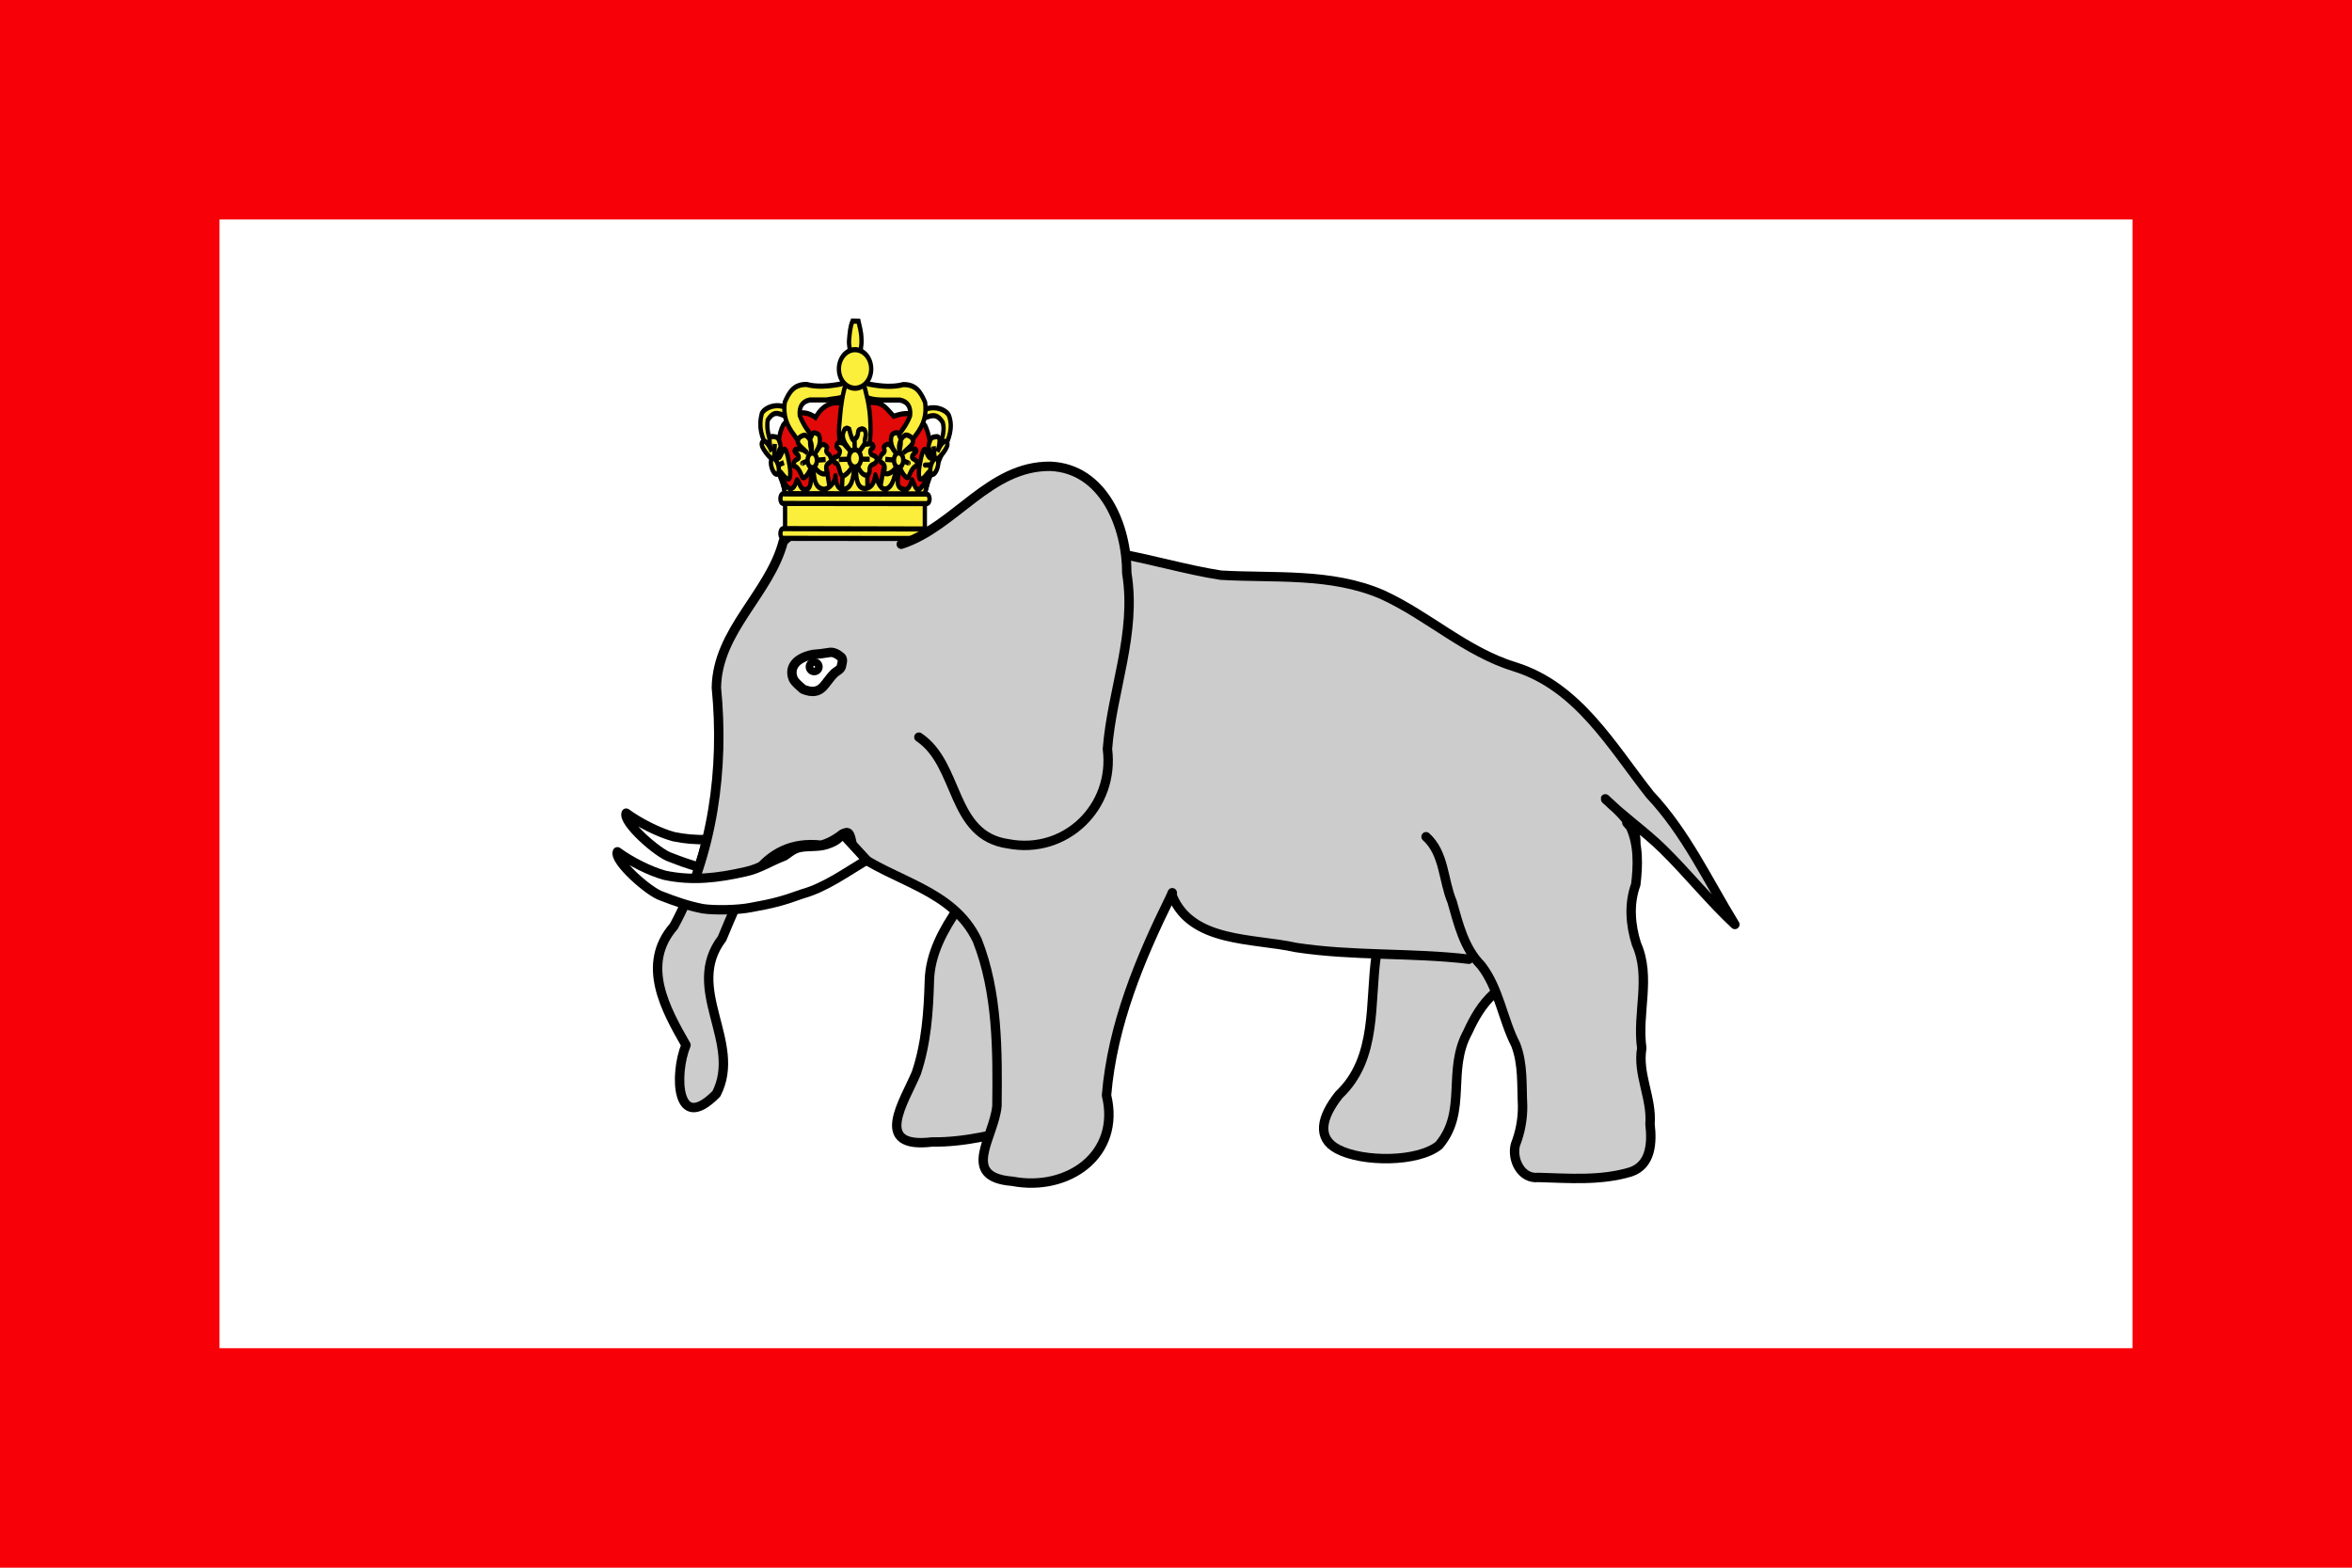 <?xml version="1.0" encoding="UTF-8" standalone="no"?>
<svg
   xmlns:dc="http://purl.org/dc/elements/1.1/"
   xmlns:cc="http://creativecommons.org/ns#"
   xmlns:rdf="http://www.w3.org/1999/02/22-rdf-syntax-ns#"
   xmlns:svg="http://www.w3.org/2000/svg"
   xmlns="http://www.w3.org/2000/svg"
   xmlns:sodipodi="http://sodipodi.sourceforge.net/DTD/sodipodi-0.dtd"
   xmlns:inkscape="http://www.inkscape.org/namespaces/inkscape"
   version="1.1"
   height="500"
   width="750"
   id="svg2"
   inkscape:version="0.48.0 r9654"
   sodipodi:docname="Dahomey flag 1899.svg">
  <sodipodi:namedview
     pagecolor="#ffffff"
     bordercolor="#666666"
     borderopacity="1"
     objecttolerance="10"
     gridtolerance="10"
     guidetolerance="10"
     inkscape:pageopacity="0"
     inkscape:pageshadow="2"
     inkscape:window-width="1280"
     inkscape:window-height="748"
     id="namedview147"
     showgrid="false"
     inkscape:zoom="0.47290585"
     inkscape:cx="627.12364"
     inkscape:cy="243.93814"
     inkscape:window-x="-8"
     inkscape:window-y="-8"
     inkscape:window-maximized="1"
     inkscape:current-layer="svg2"
     fit-margin-top="0"
     fit-margin-left="0"
     fit-margin-right="0"
     fit-margin-bottom="0" />
  <defs
     id="defs1930" />
  <style
     type="text/css"
     id="style_css_sheet">
/*
 * Below are Cascading Style Sheet (CSS) definitions in use in this file,
 * which allow easily changing how countries are displayed.
 *
 */

/*
 * Circles around small countries
 *
 * Change opacity to 1 to display all circles.
 *
 */
.circle
{
   opacity:0;
   fill:#b9b9b9;
   fill-opacity:1;
   stroke:black;
   stroke-width:0.5;
   stroke-miterlimit:3.974;
   stroke-dasharray:none;
   stroke-opacity:1;
}


/*
 * Land
 */
.land
{
   fill: #b9b9b9;
   fill-opacity: 1;
   stroke:white;
   stroke-opacity: 1;
   stroke-width:0.5;
   stroke-miterlimit: 3.974;
   stroke-dasharray: none;
}

/*
 * Styles for coastlines of islands with no borders
 */
.coast
{
   stroke-width: 0.3;
}

/*
 * Additional style rules
 *
 * The following are examples of colouring countries.  You can substitute these with your own styles to colour the countries on the map.
 *
 * Color a few countries:
 *
 * .gb, .au, .nc
 * {
 *    fill:       #ff0000;
 * }
 *
 * Color a few small country circles (and the countries):
 *
 * .ms, .ky
 * {
 *    opacity:    1;
 *    fill:       #ff0000;
 * }
 *
 * Remove european territories (i.e. Madeira, Reunion etc.)
 *
 * .sh, .pt-30, .es-cn, .yt, .re
 * {
 *    opacity:    0;
 * }
 *
 */

</style>
  <rect
     y="0"
     x="0"
     height="500"
     width="750"
     id="rect3912"
     style="fill:#f70008;fill-opacity:1;fill-rule:nonzero;stroke:none;stroke-width:4;stroke-miterlimit:4;stroke-dasharray:none;stroke-linecap:round;stroke-linejoin:round" />
  <rect
     style="fill:#ffffff;fill-opacity:1;fill-rule:nonzero;stroke:none;stroke-width:4;stroke-miterlimit:4;stroke-dasharray:none;stroke-linecap:round;stroke-linejoin:round"
     id="rect3142"
     width="610"
     height="360"
     x="70"
     y="70" />
  <g
     id="g4277"
     transform="translate(15.432,500)"
     style="stroke-width:3;stroke-miterlimit:4;stroke-dasharray:none">
    <path
       inkscape:connector-curvature="0"
       id="path4098"
       d="m 424.239,-215.423 -0.793,19.956 c -2.239,15.248 0.491,32.91 -11.882,44.62 -5.766,7.246 -7.128,13.857 -0.436,17.367 8.036,4.214 25.538,4.204 32.281,-1.236 9.191,-10.867 2.414,-23.778 9.218,-36.163 2.008,-4.41 4.482,-8.726 8.089,-12.033 l 12.688,-16.388"
       style="fill:#cccccc;fill-opacity:1;stroke:#000000;stroke-width:3;stroke-linecap:round;stroke-linejoin:round;stroke-miterlimit:4;stroke-opacity:1;stroke-dasharray:none"
       sodipodi:nodetypes="cccscccc" />
    <path
       sodipodi:nodetypes="cccccc"
       inkscape:connector-curvature="0"
       id="path4138"
       d="m 184.25,-240.656 c -1.22,2.835 10.102,12.884 14.156,14.125 3.014,1.173 5.943,2.241 9.094,3.094 0.942,-2.897 1.775,-5.815 2.5,-8.781 -3.492,0.074 -7.001,-0.173 -10.625,-0.938 -4.73,-1.278 -10.997,-4.451 -15.125,-7.5 z"
       style="fill:#ffffff;stroke:#000000;stroke-width:3;stroke-linecap:round;stroke-linejoin:round;stroke-miterlimit:4;stroke-opacity:1;stroke-dasharray:none" />
    <path
       sodipodi:nodetypes="ccccccc"
       inkscape:connector-curvature="0"
       id="path4154"
       d="m 312.43,-140.62 c -10.074,2.244 -20.177,5.015 -30.586,4.837 -19.413,2.349 -8.781,-13.07 -5.075,-22.011 3.193,-9.504 3.884,-19.567 4.157,-29.515 0.244,-8.579 4.527,-16.279 9.275,-23.173 3.552,-4.635 4.296,-10.54 5.401,-16.095 1.061,-2.172 3.794,-2.046 5.726,-2.856"
       style="fill:#cccccc;fill-opacity:1;stroke:#000000;stroke-width:3;stroke-linecap:butt;stroke-linejoin:miter;stroke-miterlimit:4;stroke-opacity:1;stroke-dasharray:none" />
    <path
       sodipodi:nodetypes="ccccccccccccccccccccccscscccccccccccc"
       inkscape:connector-curvature="0"
       id="path4144"
       d="m 255.002,-334.241 c -7.577,-0.182 -14.89,1.434 -20.656,6.906 -4.322,16.627 -21.059,28.427 -21.344,46.656 2.564,25.765 -1.083,53.176 -13.562,76.094 -10.684,12.244 -2.535,26.666 3.875,37.906 -3.811,9.22 -3.197,28.617 9.688,15.531 8.419,-16.429 -10.418,-33.465 1.812,-49.531 6.087,-14.496 12.413,-31.939 31.625,-29.75 7.686,-2.029 8.872,-8.926 10.125,1.938 12.876,9.712 31.834,12.022 39.625,28.406 6.535,16.579 6.477,35.177 6.281,52.781 -0.869,10.034 -11.966,22.719 4.906,24.062 17.694,3.386 34.629,-8.463 30.031,-27.406 1.873,-22.486 10.604,-43.433 20.469,-63.438 0.185,-0.42 0.351,-0.806 0.5,-1.188 -0.002,0.322 -0.008,0.647 0,1 6.153,15.06 25.951,13.44 39.437,16.469 18.195,2.782 36.931,1.594 55,3.719 l 0.125,0.031 11.219,-12.062 c 0,0 8.976,-8.981 11.219,-12.719 2.243,-3.738 11.219,-9.719 11.219,-9.719 0,0 17.954,3.627 19.449,-2.354 1.463,-5.851 -9.675,-14.037 -9.574,-14.302 5.953,5.827 12.453,10.229 18.406,16.062 7.744,7.589 14.965,16.616 22.906,24 -8.658,-14.105 -15.639,-29.284 -27.125,-41.469 -12.207,-15.508 -22.889,-34.369 -42.906,-40.656 -15.795,-4.806 -27.792,-16.43 -42.531,-23.125 -16.282,-6.999 -34.266,-5.152 -51.406,-6.156 -11.37,-1.778 -22.408,-5.179 -33.75,-7.094 l -4.125,-1.719 -11.969,-1.844 -26.531,-0.75 -20.125,-2.375 c -6.893,-1.742 -14.736,-3.724 -22.312,-3.906 z"
       style="fill:#cccccc;fill-opacity:1;stroke:#000000;stroke-width:3;stroke-linecap:round;stroke-linejoin:round;stroke-miterlimit:4;stroke-opacity:1;stroke-dasharray:none" />
    <path
       sodipodi:nodetypes="cccccccccssc"
       inkscape:connector-curvature="0"
       id="path4131"
       d="m 260.919,-225.687 c -6.469,3.859 -13.152,8.734 -20.494,10.783 -6.601,2.382 -9.457,3.073 -16.447,4.348 -3.941,0.796 -11.44,0.962 -15.286,0.389 -4.746,-0.924 -8.853,-2.372 -13.1,-4.026 -4.054,-1.241 -15.366,-11.298 -14.146,-14.133 4.128,3.049 10.396,6.218 15.126,7.496 8.776,1.852 16.896,0.867 25.658,-1.126 4.416,-0.907 8.243,-3.473 12.437,-5.019 0.6,-0.262 2.433,-2.095 4.518,-2.629 2.798,-0.717 6.014,-0.123 8.927,-1.049 3.992,-1.268 4.177,-2.617 5.144,-3.354 z"
       style="fill:#ffffff;stroke:#000000;stroke-width:3;stroke-linecap:round;stroke-linejoin:round;stroke-miterlimit:4;stroke-opacity:1;stroke-dasharray:none" />
    <path
       inkscape:connector-curvature="0"
       id="path4096"
       d="m 439.305,-233.133 c 5.871,5.297 5.412,13.879 8.294,20.712 2.034,7.158 3.841,14.828 9.257,20.299 5.77,7.437 6.832,17.132 11.047,25.343 2.382,6.198 1.86,12.984 2.182,19.5 0.051,4.245 -0.761,8.445 -2.291,12.377 -1.233,4.681 1.837,11.063 7.303,10.432 9.799,0.272 19.953,1.13 29.476,-1.766 6.58,-2.217 6.818,-9.511 6.142,-15.26 0.674,-8.248 -4.046,-15.945 -2.621,-24.192 -1.601,-11.037 3.054,-22.616 -1.707,-33.246 -1.93,-6.108 -2.449,-12.845 -0.21,-18.936 0.741,-6.094 0.941,-12.72 -1.687,-18.376 -0.366,-0.454 -0.762,-0.883 -1.146,-1.322"
       style="fill:#cccccc;fill-opacity:1;stroke:#000000;stroke-width:3;stroke-linecap:round;stroke-linejoin:round;stroke-miterlimit:4;stroke-opacity:1;stroke-dasharray:none" />
    <path
       sodipodi:nodetypes="ccccccccc"
       inkscape:connector-curvature="0"
       id="path4104"
       d="m 237.542,-283.424 c 0.721,1.336 2.017,2.203 3.085,3.232 3.044,1.286 5.258,0.909 7.116,-1.61 0.983,-1.228 1.88,-2.542 3.028,-3.624 0.809,-0.645 2.012,-1.124 2.15,-2.288 0.145,-0.858 0.566,-1.885 -0.072,-2.646 -1.105,-0.971 -2.575,-1.89 -4.109,-1.489 -1.619,0.269 -3.25,0.465 -4.886,0.579 -5.93,1.163 -7.723,4.516 -6.311,7.845 z"
       style="fill:#ffffff;stroke:#000000;stroke-width:3;stroke-linecap:round;stroke-linejoin:round;stroke-miterlimit:4;stroke-opacity:1;stroke-dasharray:none" />
    <path
       transform="translate(1.869,-0.187)"
       d="m 243.537,-287.149 c 0,0.671 -0.544,1.215 -1.215,1.215 -0.671,0 -1.215,-0.544 -1.215,-1.215 0,-0.671 0.544,-1.215 1.215,-1.215 0.671,0 1.215,0.544 1.215,1.215 z"
       sodipodi:ry="1.2148808"
       sodipodi:rx="1.2148808"
       sodipodi:cy="-287.14932"
       sodipodi:cx="242.32201"
       id="path4152"
       style="fill:#ffffff;fill-opacity:1;fill-rule:nonzero;stroke:#000000;stroke-width:3;stroke-linecap:round;stroke-linejoin:round;stroke-miterlimit:4;stroke-opacity:1;stroke-dasharray:none;stroke-dashoffset:0"
       sodipodi:type="arc" />
  </g>
  <g
     transform="matrix(0.579,0,0,0.697,234.231,91.4)"
     id="g3824"
     style="stroke-width:2.362;stroke-miterlimit:4;stroke-dasharray:none">
    <path
       inkscape:connector-curvature="0"
       style="fill:#e20909;fill-rule:evenodd;stroke:#000000;stroke-width:2.362;stroke-linecap:butt;stroke-linejoin:miter;stroke-miterlimit:4;stroke-opacity:1;stroke-dasharray:none"
       id="path3273"
       d="m 28.132,95.207 c 76.091,0.111 76.425,0.223 76.425,0.223 4.722,-12.959 4.341,-25.061 0.446,-31.751 C 99.062,56.569 93.565,57.735 87.624,59.334 84.831,56.857 82.252,53.759 78.377,53.207 74.304,52.825 71.04,52.437 66.234,55.546 63.447,53.825 59.941,52.678 54.202,53.318 c -4.767,0.967 -7.468,3.541 -9.581,6.573 -7.541,-4.315 -13.156,-1.404 -17.825,3.454 -5.062,8.181 -1.945,21.172 1.337,31.862 z" />
    <path
       sodipodi:nodetypes="cccccccc"
       inkscape:connector-curvature="0"
       style="fill:#fcef3c;fill-rule:evenodd;stroke:#000000;stroke-width:2.362;stroke-linecap:butt;stroke-linejoin:miter;stroke-miterlimit:4;stroke-opacity:1;stroke-dasharray:none"
       id="path3303"
       d="m 29.654,59.785 c 0,-2.006 0.13,-3.958 0.13,-3.958 -7.048,-3.113 -13.608,-0.037 -14.752,2.242 -2.022,6.389 0.042,10.84 2.832,15.46 l 5.193,10.267 2.596,-1.18 c -3.071,-7.553 -8.757,-13.935 -7.383,-21.487 3.815,-5.118 6.653,-2.632 11.383,-1.343 z" />
    <path
       inkscape:connector-curvature="0"
       style="fill:#fcef3c;fill-rule:evenodd;stroke:#000000;stroke-width:2.362;stroke-linecap:butt;stroke-linejoin:miter;stroke-miterlimit:4;stroke-opacity:1;stroke-dasharray:none"
       id="path2489"
       d="m 27.825,111.169 c 0,-11.933 0,-11.933 0,-11.933 l 76.976,0 0,12.05 -76.976,-0.117 z" />
    <path
       inkscape:connector-curvature="0"
       style="fill:#fcef3c;fill-rule:evenodd;stroke:#000000;stroke-width:2.362;stroke-linecap:butt;stroke-linejoin:miter;stroke-miterlimit:4;stroke-opacity:1;stroke-dasharray:none"
       id="path2485"
       d="m 26.863,110.761 c 78.694,0.156 78.772,0.156 78.772,0.156 2.279,0.052 2.471,4.398 0,4.372 l -78.772,-0.078 c -2.125,0.071 -2.15,-4.388 0,-4.45 z" />
    <path
       inkscape:connector-curvature="0"
       style="fill:#fcef3c;fill-rule:evenodd;stroke:#000000;stroke-width:2.362;stroke-linecap:butt;stroke-linejoin:miter;stroke-miterlimit:4;stroke-opacity:1;stroke-dasharray:none"
       id="path2487"
       d="m 26.863,94.786 c 78.694,0.156 78.772,0.156 78.772,0.156 2.279,0.052 2.471,4.398 0,4.372 L 26.863,99.236 c -2.125,0.071 -2.15,-4.388 0,-4.45 z" />
    <path
       inkscape:connector-curvature="0"
       style="fill:#fcef3c;fill-rule:evenodd;stroke:#000000;stroke-width:2.362;stroke-linecap:butt;stroke-linejoin:miter;stroke-miterlimit:4;stroke-opacity:1;stroke-dasharray:none"
       id="path3311"
       d="M 52.796,93.414 C 44.535,93.178 44.535,93.178 44.535,93.178 42.964,83.462 40.505,76.578 33.088,68.278 28.289,63.164 26.79,58.693 27.659,52.936 c 2.386,-4.576 4.973,-8.245 12.037,-8.143 5.499,1.247 12.138,0.828 18.292,-0.118 2.535,-0.351 3.43,-1.637 4.839,-2.832 l -0.236,6.727 c -1.521,2.791 -7.414,2.521 -11.801,3.304 l -9.323,0 c -4.275,0.743 -5.992,3.191 -5.547,7.081 3.154,7.139 7.886,9.403 11.565,15.696 3.677,6.255 3.54,12.509 5.311,18.764 z" />
    <path
       sodipodi:nodetypes="cccccccc"
       inkscape:connector-curvature="0"
       style="fill:#fcef3c;fill-rule:evenodd;stroke:#000000;stroke-width:2.362;stroke-linecap:butt;stroke-linejoin:miter;stroke-miterlimit:4;stroke-opacity:1;stroke-dasharray:none"
       id="path3305"
       d="m 102.664,60.74 c 0,-2.006 0.651,-3.958 0.651,-3.958 7.048,-3.113 13.608,-0.037 14.752,2.242 2.494,5.445 -0.042,10.84 -2.832,15.46 l -5.193,10.267 -2.596,-1.18 c 3.071,-7.553 9.335,-14.748 7.253,-21.357 -3.815,-5.118 -7.304,-2.762 -12.034,-1.474 z" />
    <path
       inkscape:connector-curvature="0"
       style="fill:#fcef3c;fill-rule:evenodd;stroke:#000000;stroke-width:2.362;stroke-linecap:butt;stroke-linejoin:miter;stroke-miterlimit:4;stroke-opacity:1;stroke-dasharray:none"
       id="path3309"
       d="m 79.822,93.473 c 8.261,-0.236 8.261,-0.236 8.261,-0.236 1.571,-9.716 4.03,-16.601 11.447,-24.901 4.799,-5.114 6.298,-9.585 5.429,-15.342 -2.386,-4.576 -4.972,-8.245 -12.037,-8.143 -5.499,1.247 -12.138,0.828 -18.292,-0.118 -2.535,-0.351 -3.43,-1.637 -4.839,-2.832 l 0.236,6.727 c 1.521,2.792 7.414,3.284 11.801,3.304 l 9.323,0 c 4.275,0.743 5.992,3.191 5.547,7.081 -3.154,7.139 -8.711,9.757 -11.565,15.696 -3.28,6.255 -3.546,12.509 -5.311,18.764 z" />
    <path
       inkscape:connector-curvature="0"
       style="fill:#fcef3c;fill-rule:evenodd;stroke:#000000;stroke-width:2.362;stroke-linecap:butt;stroke-linejoin:miter;stroke-miterlimit:4;stroke-opacity:1;stroke-dasharray:none"
       id="path3315"
       d="m 59.052,94.418 c 14.162,-0.236 14.162,-0.236 14.162,-0.236 L 73.096,84.858 C 72.379,78.567 75.366,70.933 74.866,63.97 74.675,53.546 72.23,48.983 70.617,42.255 L 62.356,42.137 c -3.219,6.415 -3.956,14.072 -4.721,21.715 -0.851,7.356 2.751,14.712 1.888,22.069 l -0.472,8.497 z" />
    <path
       inkscape:connector-curvature="0"
       d="m 63.653,36.475 c 5.603,-0.093 5.603,-0.093 5.603,-0.093 l -0.047,-3.689 c -0.284,-2.489 0.898,-5.51 0.7,-8.265 -0.076,-4.124 -1.043,-5.93 -1.681,-8.592 l -3.269,-0.047 c -1.274,2.538 -1.565,5.568 -1.868,8.592 -0.337,2.911 1.088,5.821 0.747,8.732 l -0.187,3.362 z"
       id="path3054"
       style="fill:#fcef3c;fill-rule:evenodd;stroke:#000000;stroke-width:2.362;stroke-linecap:butt;stroke-linejoin:miter;stroke-miterlimit:4;stroke-opacity:1;stroke-dasharray:none" />
    <path
       inkscape:connector-curvature="0"
       style="fill:#fcef3c;fill-opacity:1;fill-rule:nonzero;stroke:#000000;stroke-width:2.362;stroke-linecap:butt;stroke-linejoin:round;stroke-miterlimit:4;stroke-opacity:1;stroke-dasharray:none;stroke-dashoffset:0;marker:none;visibility:visible;display:inline;overflow:visible;enable-background:accumulate"
       id="path3297"
       d="m 75.253,37.696 a 8.885,8.814 0 0 1 -17.77,0 8.885,8.814 0 1 1 17.77,0 z" />
    <path
       inkscape:connector-curvature="0"
       style="fill:#fcef3c;fill-rule:evenodd;stroke:#000000;stroke-width:2.362;stroke-linecap:butt;stroke-linejoin:round;stroke-miterlimit:4;stroke-opacity:1;stroke-dasharray:none"
       id="path3295"
       d="m 27.679,94.754 c 77.022,0.118 77.022,0.118 77.022,0.118 1.146,-3.489 2.195,-7.042 4.253,-9.923 l -1.654,-0.709 c -1.395,3.887 -3.295,7.087 -5.67,8.624 -2.082,0.329 -2.654,-2.864 -3.898,-4.489 -0.935,2.206 -1.683,4.71 -4.135,4.489 C 87.272,92.069 90.958,86.269 90.88,82.351 l -1.418,-0.118 c -1.301,3.854 -1.612,8.477 -5.552,10.278 -3.314,0.843 -4.924,-2.576 -6.379,-6.379 -0.461,3.267 -1.723,5.813 -5.316,6.261 -5.122,0.368 -5.532,-6.007 -5.198,-10.278 l -1.063,-0.118 c -0.426,6.427 -1.716,10.166 -5.67,10.75 -4.074,0.27 -4.659,-4.018 -4.725,-6.261 0.015,2.892 -3.518,6.231 -6.379,6.261 -6.454,-0.584 -5.194,-8.217 -6.025,-11.341 l -1.181,0.236 c -0.077,4.553 1.122,10.489 -2.481,11.223 -3.501,0.311 -3.393,-2.986 -5.08,-4.489 -0.91,1.651 -1.117,3.771 -3.78,4.253 -3.593,-1.447 -4.463,-6.327 -5.788,-9.687 l -1.418,0.709 c 1.884,3.701 3.893,7.403 4.253,11.104 z" />
    <path
       inkscape:connector-curvature="0"
       style="fill:#fcef3c;fill-rule:evenodd;stroke:#000000;stroke-width:2.362;stroke-linecap:butt;stroke-linejoin:miter;stroke-miterlimit:4;stroke-opacity:1;stroke-dasharray:none"
       id="path3319"
       d="m 110.889,79.361 c -2.823,5.267 -2.823,5.267 -2.823,5.267 -1.422,-0.6 -3.074,3.366 -5.538,3.529 -1.75,0.078 -0.83,-6.12 -0.217,-7.981 0.549,-2.566 1.607,-6.706 2.878,-5.484 0.833,2.105 1.756,3.626 2.878,3.855 1.006,-1.321 -0.004,-2.642 -0.652,-3.964 -0.994,-1.056 -0.39,-2.456 -0.109,-3.203 1.061,-2.853 2.012,-2.369 3.964,-2.715 2.952,-0.205 1.219,5.274 0.434,6.95 1.305,-2.816 3.837,-6.117 5.318,-4.271 1.567,1.954 -4.999,7.835 -6.132,8.017 z" />
    <path
       inkscape:connector-curvature="0"
       style="fill:#fcef3c;fill-opacity:1;fill-rule:nonzero;stroke:#000000;stroke-width:2.362;stroke-linecap:butt;stroke-linejoin:round;stroke-miterlimit:4;stroke-opacity:1;stroke-dasharray:none;stroke-dashoffset:0;marker:none;visibility:visible;display:inline;overflow:visible;enable-background:accumulate"
       id="path3317"
       d="m 111.753,82.933 a 1.873,3.801 20 1 1 -3.52,-1.281 1.873,3.801 20 1 1 3.52,1.281 z" />
    <path
       inkscape:connector-curvature="0"
       style="fill:#fcef3c;fill-rule:evenodd;stroke:#000000;stroke-width:2.362;stroke-linecap:butt;stroke-linejoin:miter;stroke-miterlimit:4;stroke-opacity:1;stroke-dasharray:none"
       id="path3321"
       d="m 21.321,79.282 c 2.823,5.267 2.823,5.267 2.823,5.267 1.422,-0.6 3.074,3.366 5.538,3.529 1.75,0.078 0.83,-6.12 0.217,-7.981 -0.549,-2.566 -1.607,-6.706 -2.878,-5.484 -1.214,1.47 -1.766,3.609 -2.878,3.855 -1.006,-1.321 0.004,-2.642 0.652,-3.964 0.994,-1.056 0.39,-2.456 0.109,-3.203 -1.061,-2.853 -2.012,-2.369 -3.964,-2.715 -2.952,-0.205 -1.219,5.274 -0.434,6.95 -1.305,-2.816 -3.837,-6.117 -5.318,-4.271 -1.567,1.954 4.999,7.835 6.132,8.017 z" />
    <path
       inkscape:connector-curvature="0"
       style="fill:#fcef3c;fill-opacity:1;fill-rule:nonzero;stroke:#000000;stroke-width:2.362;stroke-linecap:butt;stroke-linejoin:round;stroke-miterlimit:4;stroke-opacity:1;stroke-dasharray:none;stroke-dashoffset:0;marker:none;visibility:visible;display:inline;overflow:visible;enable-background:accumulate"
       id="path3323"
       d="m 20.456,82.854 a 3.801,1.873 70 1 0 3.52,-1.281 3.801,1.873 70 1 0 -3.52,1.281 z" />
    <path
       inkscape:connector-curvature="0"
       style="fill:none;stroke:#000000;stroke-width:2.362;stroke-linecap:butt;stroke-linejoin:miter;stroke-miterlimit:4;stroke-opacity:1;stroke-dasharray:none"
       id="path3339"
       d="m 108.202,81.603 c -3.822,0.098 -3.724,0.098 -3.724,0.098" />
    <path
       inkscape:connector-curvature="0"
       style="fill:none;stroke:#000000;stroke-width:2.362;stroke-linecap:butt;stroke-linejoin:miter;stroke-miterlimit:4;stroke-opacity:1;stroke-dasharray:none"
       id="path3341"
       d="M 110.162,78.566 C 109.672,73.078 109.672,73.078 109.672,73.078" />
    <path
       inkscape:connector-curvature="0"
       style="fill:none;stroke:#000000;stroke-width:2.362;stroke-linecap:butt;stroke-linejoin:miter;stroke-miterlimit:4;stroke-opacity:1;stroke-dasharray:none"
       id="path3343"
       d="m 24.319,81.603 c 2.842,-1.078 2.842,-1.078 2.842,-1.078" />
    <path
       inkscape:connector-curvature="0"
       style="fill:none;stroke:#000000;stroke-width:2.362;stroke-linecap:butt;stroke-linejoin:miter;stroke-miterlimit:4;stroke-opacity:1;stroke-dasharray:none"
       id="path3345"
       d="m 21.771,78.566 c 0.392,-6.566 0.392,-6.566 0.392,-6.566" />
    <path
       inkscape:connector-curvature="0"
       style="fill:#fcef3c;fill-rule:evenodd;stroke:#000000;stroke-width:2.362;stroke-linecap:butt;stroke-linejoin:miter;stroke-miterlimit:4;stroke-opacity:1;stroke-dasharray:none"
       id="path3347"
       d="m 88.995,82.681 c -2.584,3.012 -5.249,3.576 -6.789,2.517 1.486,-4.239 -0.751,-4.078 -1.933,-5.163 -0.607,-0.621 -0.432,-1.241 0,-1.862 0.565,-2.34 3.305,-1.649 2.058,-4.214 -0.501,-0.558 0.05,-0.716 0.588,-1.274 2.994,-1.815 3.796,1.706 5.586,3.038 -2.527,-2.804 -2.82,-5.799 -1.862,-7.84 1.237,-1.165 3.982,-1.651 4.018,0.294 1.178,1.353 1.081,3.704 0.196,7.154 -1.057,-3.44 1.331,-6.553 2.744,-7.056 1.265,-1.243 5.281,1.373 4.508,1.764 1.231,2.11 -3.372,4.336 -5.194,6.174 2.033,-1.868 4.274,-2.066 6.566,-1.862 2.056,1.36 -1.729,1.927 -1.666,3.528 -0.462,1.423 2.859,0.603 2.842,3.724 0.572,0.964 -1.709,-0.863 -4.41,4.704 -0.889,3.453 -4.81,-1.808 -5.488,-4.41 l -1.764,0.784 z" />
    <path
       inkscape:connector-curvature="0"
       style="fill:#fcef3c;fill-opacity:1;fill-rule:nonzero;stroke:#000000;stroke-width:2.362;stroke-linecap:butt;stroke-linejoin:round;stroke-miterlimit:4;stroke-opacity:1;stroke-dasharray:none;stroke-dashoffset:0;marker:none;visibility:visible;display:inline;overflow:visible;enable-background:accumulate"
       id="path3337"
       d="m 92.915,79.448 a 2.548,3.332 0 0 1 -5.096,0 2.548,3.332 0 1 1 5.096,0 z" />
    <path
       inkscape:connector-curvature="0"
       style="fill:none;stroke:#000000;stroke-width:2.362;stroke-linecap:butt;stroke-linejoin:miter;stroke-miterlimit:4;stroke-opacity:1;stroke-dasharray:none"
       id="path3349"
       d="M 87.525,79.35 C 83.018,79.056 83.018,79.056 83.018,79.056" />
    <path
       inkscape:connector-curvature="0"
       style="fill:none;stroke:#000000;stroke-width:2.362;stroke-linecap:butt;stroke-linejoin:miter;stroke-miterlimit:4;stroke-opacity:1;stroke-dasharray:none"
       id="path3351"
       d="m 93.111,79.741 c 3.136,1.176 3.038,1.176 3.038,1.176" />
    <path
       inkscape:connector-curvature="0"
       style="fill:#fcef3c;fill-rule:evenodd;stroke:#000000;stroke-width:2.362;stroke-linecap:butt;stroke-linejoin:miter;stroke-miterlimit:4;stroke-opacity:1;stroke-dasharray:none"
       id="path3381"
       d="m 44.163,82.756 c 2.584,3.012 5.249,3.576 6.789,2.517 -1.486,-4.239 0.751,-4.078 1.933,-5.163 0.607,-0.621 0.432,-1.241 0,-1.862 -0.565,-2.34 -3.305,-1.649 -2.058,-4.214 0.501,-0.558 -0.05,-0.716 -0.588,-1.274 -2.994,-1.815 -3.796,1.706 -5.586,3.038 2.527,-2.804 2.82,-5.799 1.862,-7.84 -1.237,-1.165 -3.982,-1.651 -4.018,0.294 -1.178,1.353 -1.081,3.704 -0.196,7.154 1.057,-3.44 -1.331,-6.553 -2.744,-7.056 -1.265,-1.243 -5.281,1.373 -4.508,1.764 -1.231,2.11 3.372,4.336 5.194,6.174 -2.033,-1.868 -4.274,-2.066 -6.566,-1.862 -2.056,1.36 1.729,1.927 1.666,3.528 0.462,1.423 -2.859,0.603 -2.842,3.724 -0.572,0.964 1.709,-0.863 4.41,4.704 0.889,3.453 4.81,-1.808 5.488,-4.41 l 1.764,0.784 z" />
    <path
       inkscape:connector-curvature="0"
       style="fill:#fcef3c;fill-opacity:1;fill-rule:nonzero;stroke:#000000;stroke-width:2.362;stroke-linecap:butt;stroke-linejoin:round;stroke-miterlimit:4;stroke-opacity:1;stroke-dasharray:none;stroke-dashoffset:0;marker:none;visibility:visible;display:inline;overflow:visible;enable-background:accumulate"
       id="path3383"
       d="m 40.243,79.522 a 2.548,3.332 0 1 0 5.096,0 2.548,3.332 0 1 0 -5.096,0 z" />
    <path
       inkscape:connector-curvature="0"
       style="fill:none;stroke:#000000;stroke-width:2.362;stroke-linecap:butt;stroke-linejoin:miter;stroke-miterlimit:4;stroke-opacity:1;stroke-dasharray:none"
       id="path3385"
       d="M 45.633,79.424 C 50.141,79.13 50.141,79.13 50.141,79.13" />
    <path
       inkscape:connector-curvature="0"
       style="fill:none;stroke:#000000;stroke-width:2.362;stroke-linecap:butt;stroke-linejoin:miter;stroke-miterlimit:4;stroke-opacity:1;stroke-dasharray:none"
       id="path3387"
       d="m 40.047,79.816 c -3.136,1.176 -3.038,1.176 -3.038,1.176" />
    <path
       inkscape:connector-curvature="0"
       style="fill:#fcef3c;fill-opacity:1;fill-rule:evenodd;stroke:#000000;stroke-width:2.362;stroke-linecap:butt;stroke-linejoin:miter;stroke-miterlimit:4;stroke-opacity:1;stroke-dasharray:none"
       id="path3415"
       d="m 67.334,81.361 c -2.365,0 -2.365,0 -2.365,0 -0.139,2.277 -4.004,5.221 -5.406,5.406 -2.344,-1.08 -1.352,-5.858 -4.393,-6.195 -0.457,-0.772 -1.112,-1.414 -0.113,-2.478 1.938,0.017 2.919,-1.551 2.987,-2.816 -0.68,-1.557 -1.767,-1.254 -1.895,-2.153 0.166,-1.485 0.903,-2.423 3.864,-1.339 l 4.393,4.055 -3.154,-3.604 c -1.841,-2.591 -2.217,-4.662 -0.563,-6.983 0.724,-0.102 0.684,-0.968 2.478,0 0.882,2.888 1.754,5.931 2.928,4.73 l 0.113,4.393 -0.225,-4.505 c 2.899,-1.14 1.253,-3.818 2.816,-4.393 1.526,-0.658 2.293,-0.304 2.928,0.225 1.477,2.565 -0.544,3.669 0.113,5.969 l -3.154,3.829 3.154,-3.604 c 0.846,0.795 3.391,-0.815 4.505,0.788 0.844,1.386 -1.872,1.435 -1.577,2.816 -0.019,2.534 3.376,0.929 3.604,3.942 -0.672,2.373 -3.543,1.5 -3.942,3.604 0.126,2.479 -0.594,2.423 -1.014,3.266 -2.933,0.457 -4.594,-2.224 -6.082,-4.956 z" />
    <path
       inkscape:connector-curvature="0"
       style="fill:none;stroke:#000000;stroke-width:2.362;stroke-linecap:butt;stroke-linejoin:miter;stroke-miterlimit:4;stroke-opacity:1;stroke-dasharray:none"
       id="path3417"
       d="m 62.717,78.996 c -5.294,0.113 -5.294,0.113 -5.294,0.113" />
    <path
       inkscape:connector-curvature="0"
       style="fill:none;stroke:#000000;stroke-width:2.362;stroke-linecap:butt;stroke-linejoin:miter;stroke-miterlimit:4;stroke-opacity:1;stroke-dasharray:none"
       id="path3419"
       d="m 69.812,78.996 c 4.618,0 4.618,0 4.618,0" />
    <path
       inkscape:connector-curvature="0"
       style="fill:#fcef3c;fill-opacity:1;fill-rule:nonzero;stroke:#000000;stroke-width:2.362;stroke-linecap:butt;stroke-linejoin:round;stroke-miterlimit:4;stroke-opacity:1;stroke-dasharray:none;stroke-dashoffset:0;marker:none;visibility:visible;display:inline;overflow:visible;enable-background:accumulate"
       id="path3413"
       d="m 62.984,78.602 a 3.336,3.951 0 0 0 6.673,0 3.336,3.951 0 1 0 -6.673,0 z" />
  </g>
  <path
     inkscape:connector-curvature="0"
     id="path4100"
     d="m 287.393,173.586 c 17.212,-5.611 28.021,-25.059 47.549,-24.863 17.088,0.713 24.44,19.29 24.365,34.107 3.153,19.152 -4.729,37.362 -6.17,56.045 2.358,18.54 -13.375,33.736 -31.598,30.256 -18.563,-2.585 -15.413,-25.257 -28.528,-34.024"
     style="fill:#cccccc;fill-opacity:1;stroke:#000000;stroke-width:3;stroke-linecap:round;stroke-linejoin:round;stroke-miterlimit:4;stroke-opacity:1;stroke-dasharray:none" />
</svg>
